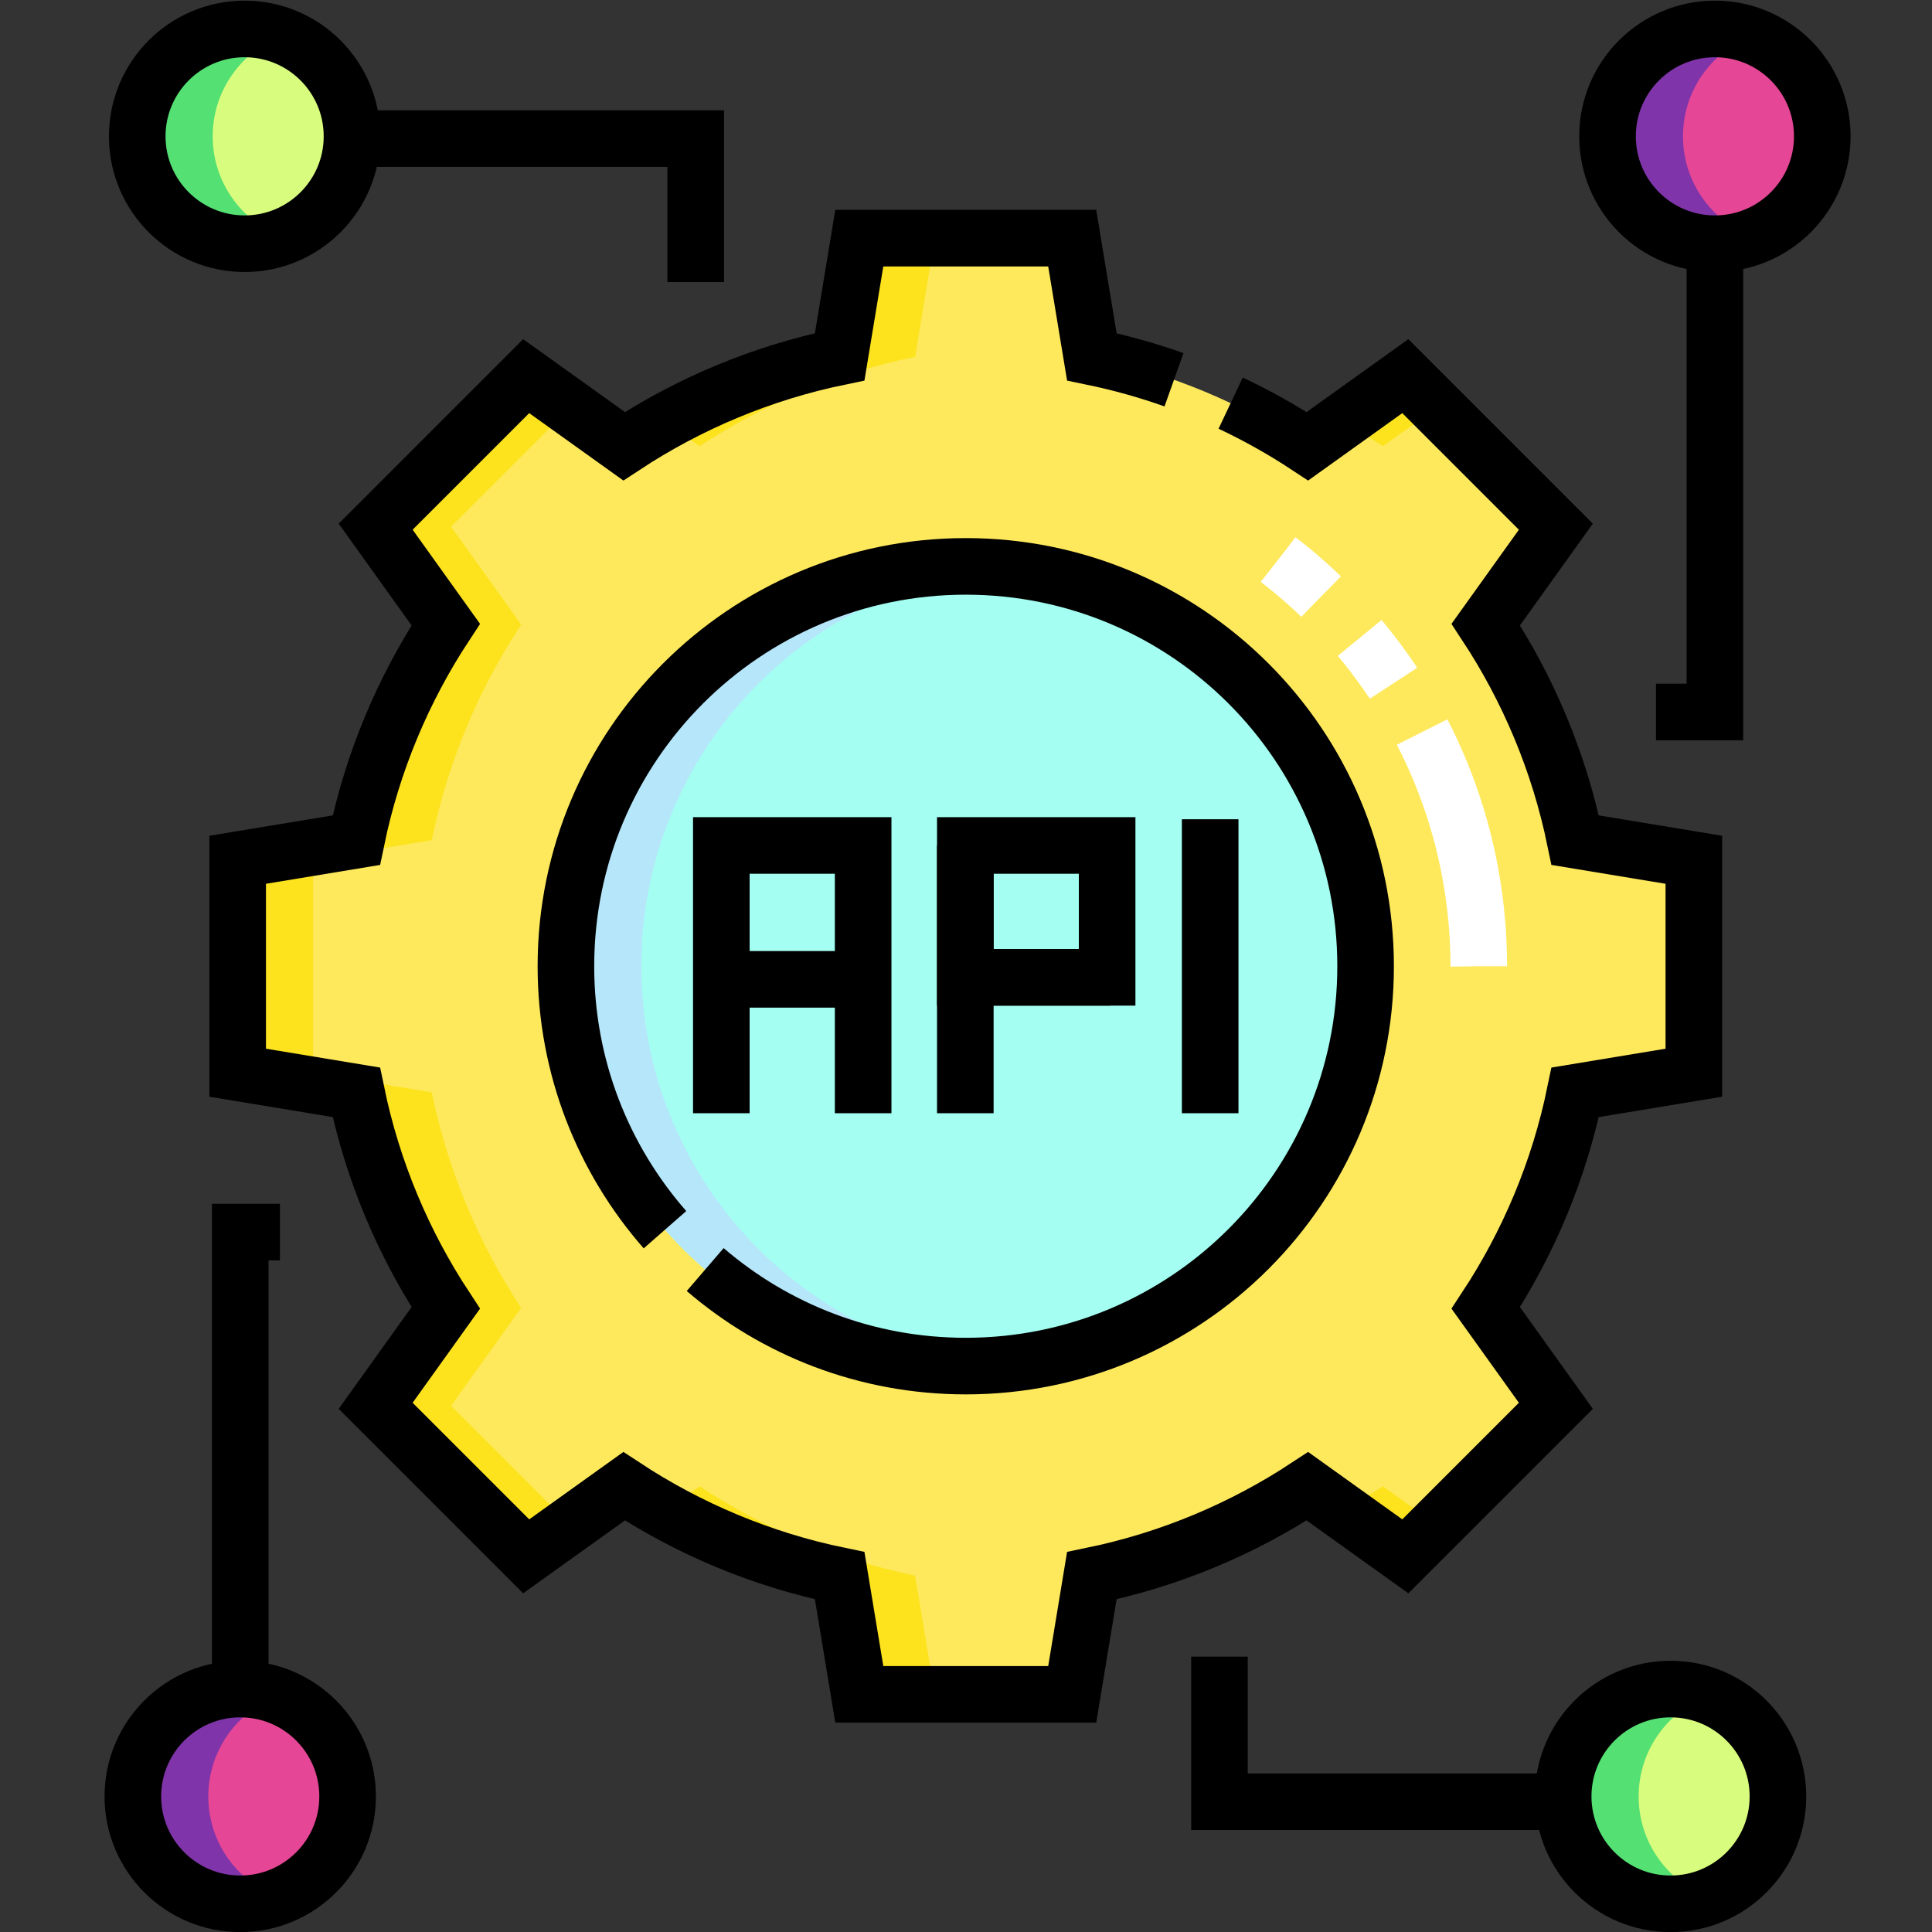 <?xml version="1.0" encoding="UTF-8" standalone="no"?>
<!-- Created with Inkscape (http://www.inkscape.org/) -->

<svg
   version="1.1"
   id="svg6942"
   width="682.667"
   height="682.667"
   viewBox="0 0 682.667 682.667"
   xmlns="http://www.w3.org/2000/svg"
   xmlns:svg="http://www.w3.org/2000/svg">
  <rect x="0" y="0" width="682.667" height="682.667" fill="#333333" stroke="none"/>
  <defs
     id="defs6946">
    <clipPath
       clipPathUnits="userSpaceOnUse"
       id="clipPath6956">
      <path
         d="M 0,512 H 512 V 0 H 0 Z"
         id="path6954" />
    </clipPath>
  </defs>
  <g
     id="g6948"
     transform="matrix(1.333,0,0,-1.333,0,682.667)">
    <g
       id="g6950">
      <g
         id="g6952"
         clip-path="url(#clipPath6956)">
        <g
           id="g6958"
           transform="translate(417.537,289.425)">
          <path
             d="M 0,0 C -4.27,20.733 -12.438,40.049 -23.695,57.144 L -5.112,83.092 -45.021,123 -70.969,104.417 c -17.094,11.257 -36.41,19.426 -57.143,23.695 l -5.207,31.463 h -56.435 l -5.207,-31.463 c -20.734,-4.269 -40.05,-12.438 -57.144,-23.695 L -278.054,123 -317.962,83.092 -299.378,57.144 C -310.636,40.049 -318.805,20.733 -323.074,0 l -31.463,-5.207 v -56.436 l 31.463,-5.207 c 4.269,-20.733 12.438,-40.048 23.696,-57.143 l -18.584,-25.948 39.908,-39.909 25.949,18.583 c 17.094,-11.256 36.41,-19.425 57.144,-23.695 l 5.207,-31.463 h 56.435 l 5.207,31.463 c 20.733,4.27 40.049,12.439 57.143,23.695 l 25.948,-18.583 39.909,39.909 -18.583,25.948 C -12.438,-106.898 -4.27,-87.583 0,-66.85 l 31.463,5.207 v 56.436 z"
             style="fill:#fee95d;fill-opacity:1;fill-rule:nonzero;stroke:none"
             id="path6960" />
        </g>
        <g
           id="g6962"
           transform="translate(256,150.008)">
          <path
             d="m 0,0 c -58.542,0 -105.993,47.451 -105.993,105.992 0,58.541 47.451,105.992 105.993,105.992 58.541,0 105.992,-47.451 105.992,-105.992 C 105.992,47.451 58.541,0 0,0"
             style="fill:#a4fef1;fill-opacity:1;fill-rule:nonzero;stroke:none"
             id="path6964" />
        </g>
        <g
           id="g6966"
           transform="translate(483.044,475.992)">
          <path
             d="m 0,0 c 0,-15.72 -12.743,-28.463 -28.463,-28.463 -15.721,0 -28.464,12.743 -28.464,28.463 0,15.721 12.743,28.464 28.464,28.464 C -12.743,28.464 0,15.721 0,0"
             style="fill:#e54696;fill-opacity:1;fill-rule:nonzero;stroke:none"
             id="path6968" />
        </g>
        <g
           id="g6970"
           transform="translate(36.379,475.992)">
          <path
             d="m 0,0 c 0,-15.72 12.744,-28.463 28.463,-28.463 15.721,0 28.464,12.743 28.464,28.463 0,15.721 -12.743,28.464 -28.464,28.464 C 12.744,28.464 0,15.721 0,0"
             style="fill:#d8fc7e;fill-opacity:1;fill-rule:nonzero;stroke:none"
             id="path6972" />
        </g>
        <g
           id="g6974"
           transform="translate(471.29,35.935)">
          <path
             d="m 0,0 c 0,15.72 -12.743,28.463 -28.463,28.463 -15.72,0 -28.464,-12.743 -28.464,-28.463 0,-15.72 12.744,-28.464 28.464,-28.464 C -12.743,-28.464 0,-15.72 0,0"
             style="fill:#d8fc7e;fill-opacity:1;fill-rule:nonzero;stroke:none"
             id="path6976" />
        </g>
        <g
           id="g6978"
           transform="translate(35.216,35.935)">
          <path
             d="M 0,0 C 0,15.72 12.744,28.463 28.463,28.463 44.184,28.463 56.927,15.72 56.927,0 56.927,-15.72 44.184,-28.464 28.463,-28.464 12.744,-28.464 0,-15.72 0,0"
             style="fill:#e54696;fill-opacity:1;fill-rule:nonzero;stroke:none"
             id="path6980" />
        </g>
        <g
           id="g6982"
           transform="translate(366.568,393.842)">
          <path
             d="M 0,0 14.295,10.236 5.948,18.583 -10.852,6.552 C -7.146,4.501 -3.523,2.32 0,0"
             style="fill:#fde31d;fill-opacity:1;fill-rule:nonzero;stroke:none"
             id="path6984" />
        </g>
        <g
           id="g6986"
           transform="translate(185.432,393.842)">
          <path
             d="m 0,0 c 17.094,11.257 36.41,19.426 57.144,23.695 l 5.207,31.463 h -20 L 37.144,23.695 C 20.684,20.306 5.122,14.45 -9.148,6.552 Z"
             style="fill:#fde31d;fill-opacity:1;fill-rule:nonzero;stroke:none"
             id="path6988" />
        </g>
        <g
           id="g6990"
           transform="translate(366.568,118.158)">
          <path
             d="m 0,0 c -3.523,-2.32 -7.146,-4.501 -10.852,-6.552 l 16.8,-12.031 8.347,8.347 z"
             style="fill:#fde31d;fill-opacity:1;fill-rule:nonzero;stroke:none"
             id="path6992" />
        </g>
        <g
           id="g6994"
           transform="translate(119.575,139.483)">
          <path
             d="M 0,0 18.583,25.948 C 7.326,43.043 -0.843,62.358 -5.112,83.092 l -31.463,5.207 v 56.435 l 31.463,5.207 c 4.269,20.734 12.438,40.049 23.695,57.144 L 0,233.033 31.562,264.595 19.908,272.941 -20,233.033 -1.417,207.085 c -11.257,-17.095 -19.426,-36.41 -23.695,-57.144 l -31.463,-5.207 V 88.299 l 31.463,-5.207 C -20.843,62.358 -12.674,43.043 -1.417,25.948 L -20,0 l 39.908,-39.908 11.654,8.346 z"
             style="fill:#fde31d;fill-opacity:1;fill-rule:nonzero;stroke:none"
             id="path6996" />
        </g>
        <g
           id="g6998"
           transform="translate(185.432,118.158)">
          <path
             d="m 0,0 -9.148,-6.552 c 14.27,-7.898 29.832,-13.754 46.292,-17.143 l 5.207,-31.463 h 20 l -5.207,31.463 C 36.41,-19.426 17.094,-11.257 0,0"
             style="fill:#fde31d;fill-opacity:1;fill-rule:nonzero;stroke:none"
             id="path7000" />
        </g>
        <g
           id="g7002"
           transform="translate(170.007,256)">
          <path
             d="m 0,0 c 0,55.168 42.143,100.48 95.993,105.52 -3.293,0.308 -6.627,0.472 -10,0.472 C 27.451,105.992 -20,58.541 -20,0 c 0,-58.541 47.451,-105.992 105.993,-105.992 3.373,0 6.707,0.164 10,0.472 C 42.143,-100.48 0,-55.168 0,0"
             style="fill:#b6e6fa;fill-opacity:1;fill-rule:nonzero;stroke:none"
             id="path7004" />
        </g>
        <g
           id="g7006"
           transform="translate(446.117,475.992)">
          <path
             d="m 0,0 c 0,12.2 7.678,22.604 18.464,26.652 -3.112,1.168 -6.481,1.812 -10,1.812 C -7.256,28.464 -20,15.721 -20,0 c 0,-15.72 12.744,-28.463 28.464,-28.463 3.519,0 6.888,0.643 10,1.812 C 7.678,-22.603 0,-12.199 0,0"
             style="fill:#7f34a9;fill-opacity:1;fill-rule:nonzero;stroke:none"
             id="path7008" />
        </g>
        <g
           id="g7010"
           transform="translate(56.379,475.992)">
          <path
             d="m 0,0 c 0,12.2 7.678,22.604 18.463,26.652 -3.111,1.168 -6.48,1.812 -10,1.812 C -7.256,28.464 -20,15.721 -20,0 c 0,-15.72 12.744,-28.463 28.463,-28.463 3.52,0 6.889,0.643 10,1.812 C 7.678,-22.603 0,-12.199 0,0"
             style="fill:#54e072;fill-opacity:1;fill-rule:nonzero;stroke:none"
             id="path7012" />
        </g>
        <g
           id="g7014"
           transform="translate(434.363,35.935)">
          <path
             d="m 0,0 c 0,12.2 7.678,22.604 18.464,26.652 -3.112,1.168 -6.481,1.812 -10,1.812 C -7.256,28.464 -20,15.72 -20,0 c 0,-15.72 12.744,-28.464 28.464,-28.464 3.519,0 6.888,0.644 10,1.812 C 7.678,-22.604 0,-12.2 0,0"
             style="fill:#54e072;fill-opacity:1;fill-rule:nonzero;stroke:none"
             id="path7016" />
        </g>
        <g
           id="g7018"
           transform="translate(55.216,35.935)">
          <path
             d="m 0,0 c 0,12.2 7.678,22.603 18.464,26.652 -3.112,1.168 -6.481,1.812 -10,1.812 C -7.256,28.464 -20,15.72 -20,0 c 0,-15.72 12.744,-28.464 28.464,-28.464 3.519,0 6.888,0.644 10,1.812 C 7.678,-22.604 0,-12.2 0,0"
             style="fill:#7f34a9;fill-opacity:1;fill-rule:nonzero;stroke:none"
             id="path7020" />
        </g>
        <g
           id="g7022"
           transform="translate(326.22,405.269)">
          <path
             d="M 0,0 C 7.07,-3.34 13.87,-7.159 20.351,-11.43 L 46.3,7.15 86.2,-32.75 67.62,-58.699 c 11.26,-17.101 19.43,-36.41 23.7,-57.151 l 31.46,-5.2 v -56.439 l -31.46,-5.2 c -4.27,-20.741 -12.44,-40.05 -23.7,-57.151 l 18.58,-25.949 -39.9,-39.9 -25.949,18.58 C 3.25,-298.369 -16.06,-306.539 -36.8,-310.81 l -5.2,-31.46 h -56.44 l -5.2,31.46 c -20.74,4.271 -40.05,12.441 -57.15,23.701 l -25.95,-18.58 -39.9,39.9 18.58,25.949 c -11.26,17.101 -19.43,36.41 -23.7,57.151 l -31.46,5.2 v 56.439 l 31.46,5.2 c 4.27,20.741 12.44,40.05 23.7,57.151 l -18.58,25.949 39.9,39.9 25.95,-18.58 c 17.1,11.26 36.41,19.43 57.15,23.701 l 5.2,31.459 H -42 l 5.2,-31.459 C -29.34,10.73 -22.069,8.7 -15.02,6.19"
             style="fill:none;stroke:#000000;stroke-width:15;stroke-linecap:butt;stroke-linejoin:miter;stroke-miterlimit:10;stroke-dasharray:none;stroke-opacity:1"
             id="path7024" />
        </g>
        <g
           id="g7026"
           transform="translate(338.837,363.784)">
          <path
             d="m 0,0 c 12.567,-9.684 23.431,-21.552 31.953,-34.934 8.701,-13.663 14.93,-28.87 18.276,-44.72 1.952,-9.242 2.925,-18.685 2.926,-28.13"
             style="fill:none;stroke:#fff;stroke-width:15;stroke-linecap:butt;stroke-linejoin:miter;stroke-miterlimit:10;stroke-dasharray:15, 15, 15, 15, 350;stroke-dashoffset:0;stroke-opacity:1"
             id="path7028" />
        </g>
        <g
           id="g7030"
           transform="translate(186.93,175.6)">
          <path
             d="m 0,0 c 18.55,-15.949 42.68,-25.59 69.07,-25.59 58.54,0 105.99,47.45 105.99,105.99 0,58.54 -47.45,105.991 -105.99,105.991 -58.54,0 -105.99,-47.451 -105.99,-105.991 0,-26.75 9.91,-51.19 26.26,-69.839"
             style="fill:none;stroke:#000000;stroke-width:15;stroke-linecap:butt;stroke-linejoin:miter;stroke-miterlimit:10;stroke-dasharray:none;stroke-opacity:1"
             id="path7032" />
        </g>
        <g
           id="g7034"
           transform="translate(191.209,217.038)">
          <path
             d="M 0,0 V 70.978 H 37.59 V 0"
             style="fill:none;stroke:#000000;stroke-width:15;stroke-linecap:butt;stroke-linejoin:miter;stroke-miterlimit:10;stroke-dasharray:none;stroke-opacity:1"
             id="path7036" />
        </g>
        <g
           id="g7038"
           transform="translate(255.883,217.038)">
          <path
             d="M 0,0 V 70.978"
             style="fill:none;stroke:#000000;stroke-width:15;stroke-linecap:butt;stroke-linejoin:miter;stroke-miterlimit:10;stroke-dasharray:none;stroke-opacity:1"
             id="path7040" />
        </g>
        <g
           id="g7042"
           transform="translate(320.79,217.038)">
          <path
             d="M 0,0 V 77.924"
             style="fill:none;stroke:#000000;stroke-width:15;stroke-linecap:butt;stroke-linejoin:miter;stroke-miterlimit:10;stroke-dasharray:none;stroke-opacity:1"
             id="path7044" />
        </g>
        <g
           id="g7046"
           transform="translate(191.209,252.527)">
          <path
             d="M 0,0 H 37.59"
             style="fill:none;stroke:#000000;stroke-width:15;stroke-linecap:butt;stroke-linejoin:miter;stroke-miterlimit:10;stroke-dasharray:none;stroke-opacity:1"
             id="path7048" />
        </g>
        <g
           id="g7050"
           transform="translate(294.378,253.062)">
          <path
             d="M 0,0 H -37.59"
             style="fill:none;stroke:#000000;stroke-width:15;stroke-linecap:butt;stroke-linejoin:miter;stroke-miterlimit:10;stroke-dasharray:none;stroke-opacity:1"
             id="path7052" />
        </g>
        <path
           d="m 293.474,253.062 h -37.59 v 34.953 h 37.59 z"
           style="fill:none;stroke:#000000;stroke-width:15;stroke-linecap:butt;stroke-linejoin:miter;stroke-miterlimit:10;stroke-dasharray:none;stroke-opacity:1"
           id="path7054" />
        <g
           id="g7056"
           transform="translate(483.044,475.992)">
          <path
             d="m 0,0 c 0,-15.72 -12.743,-28.463 -28.463,-28.463 -15.721,0 -28.464,12.743 -28.464,28.463 0,15.721 12.743,28.464 28.464,28.464 C -12.743,28.464 0,15.721 0,0 Z"
             style="fill:none;stroke:#000000;stroke-width:15;stroke-linecap:butt;stroke-linejoin:miter;stroke-miterlimit:10;stroke-dasharray:none;stroke-opacity:1"
             id="path7058" />
        </g>
        <g
           id="g7060"
           transform="translate(454.58,447.39)">
          <path
             d="M 0,0 V -123.989 H -15.62"
             style="fill:none;stroke:#000000;stroke-width:15;stroke-linecap:butt;stroke-linejoin:miter;stroke-miterlimit:10;stroke-dasharray:none;stroke-opacity:1"
             id="path7062" />
        </g>
        <g
           id="g7064"
           transform="translate(36.379,475.992)">
          <path
             d="m 0,0 c 0,-15.72 12.744,-28.463 28.463,-28.463 15.721,0 28.464,12.743 28.464,28.463 0,15.721 -12.743,28.464 -28.464,28.464 C 12.744,28.464 0,15.721 0,0 Z"
             style="fill:none;stroke:#000000;stroke-width:15;stroke-linecap:butt;stroke-linejoin:miter;stroke-miterlimit:10;stroke-dasharray:none;stroke-opacity:1"
             id="path7066" />
        </g>
        <g
           id="g7068"
           transform="translate(92.84,475.39)">
          <path
             d="M 0,0 H 0.45 91.58 V -38.029"
             style="fill:none;stroke:#000000;stroke-width:15;stroke-linecap:butt;stroke-linejoin:miter;stroke-miterlimit:10;stroke-dasharray:none;stroke-opacity:1"
             id="path7070" />
        </g>
        <g
           id="g7072"
           transform="translate(471.29,35.935)">
          <path
             d="m 0,0 c 0,15.72 -12.743,28.463 -28.463,28.463 -15.72,0 -28.464,-12.743 -28.464,-28.463 0,-15.72 12.744,-28.464 28.464,-28.464 C -12.743,-28.464 0,-15.72 0,0 Z"
             style="fill:none;stroke:#000000;stroke-width:15;stroke-linecap:butt;stroke-linejoin:miter;stroke-miterlimit:10;stroke-dasharray:none;stroke-opacity:1"
             id="path7074" />
        </g>
        <g
           id="g7076"
           transform="translate(414.83,34.54)">
          <path
             d="M 0,0 H -0.43 -91.58 V 38.45"
             style="fill:none;stroke:#000000;stroke-width:15;stroke-linecap:butt;stroke-linejoin:miter;stroke-miterlimit:10;stroke-dasharray:none;stroke-opacity:1"
             id="path7078" />
        </g>
        <g
           id="g7080"
           transform="translate(35.216,35.935)">
          <path
             d="M 0,0 C 0,15.72 12.744,28.463 28.463,28.463 44.184,28.463 56.927,15.72 56.927,0 56.927,-15.72 44.184,-28.464 28.463,-28.464 12.744,-28.464 0,-15.72 0,0 Z"
             style="fill:none;stroke:#000000;stroke-width:15;stroke-linecap:butt;stroke-linejoin:miter;stroke-miterlimit:10;stroke-dasharray:none;stroke-opacity:1"
             id="path7082" />
        </g>
        <g
           id="g7084"
           transform="translate(74.2,185.53)">
          <path
             d="m 0,0 h -10.52 v -44.65 -7.93 -68.41"
             style="fill:none;stroke:#000000;stroke-width:15;stroke-linecap:butt;stroke-linejoin:miter;stroke-miterlimit:10;stroke-dasharray:none;stroke-opacity:1"
             id="path7086" />
        </g>
      </g>
    </g>
  </g>
</svg>
